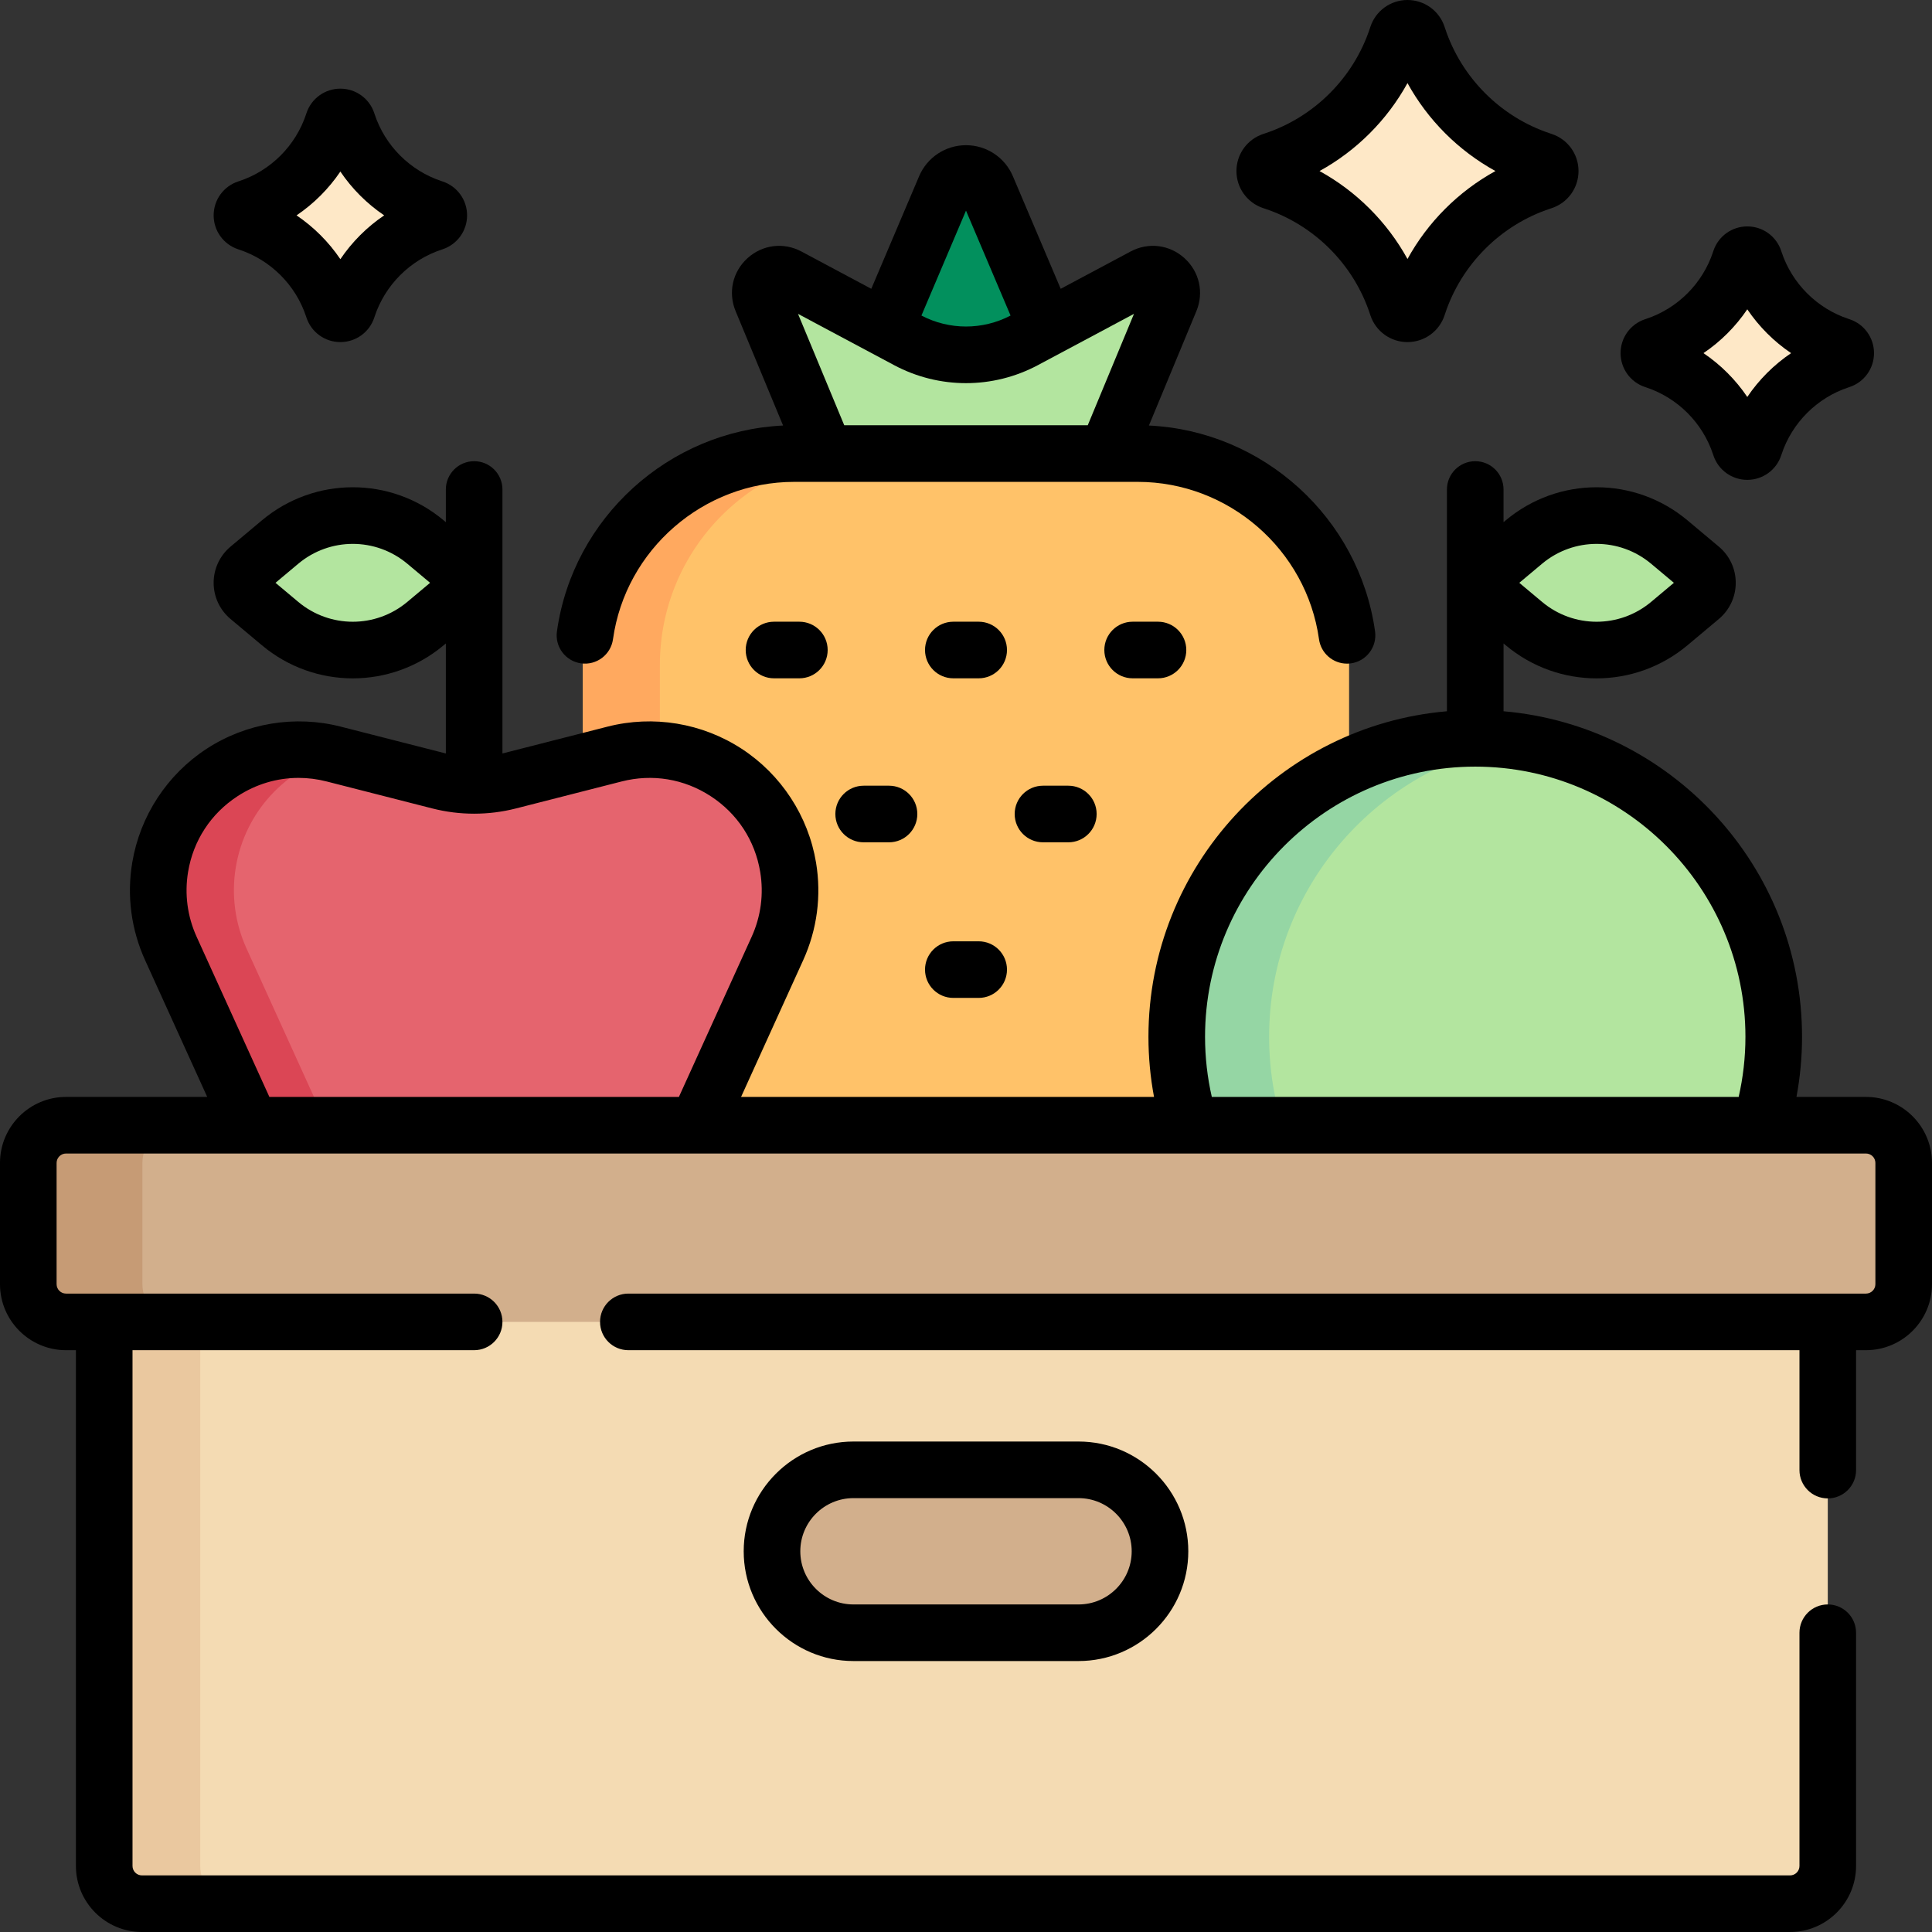 <svg id="Capa_1" enable-background="new 0 0 512 512" height="512" viewBox="0 0 512 512" width="512" xmlns="http://www.w3.org/2000/svg"><rect x="0" y="0" width="512" height="512" fill="#333333" stroke="none"/><g><g><g><path d="m487.531 95.535.25-.082c1.801-.594 1.801-3.142 0-3.736l-.251-.083c-10.655-3.516-19.013-11.877-22.53-22.532-.028-.084-.055-.167-.083-.25-.594-1.801-3.141-1.799-3.736.002l-.083.251c-3.516 10.655-11.874 19.013-22.529 22.529l-.251.083c-1.801.594-1.801 3.142 0 3.736l.251.083c10.655 3.516 19.014 11.877 22.53 22.532.028.084.055.167.083.25.594 1.801 3.141 1.799 3.736-.002l.082-.25c3.517-10.657 11.875-19.015 22.531-22.531z" fill="#fee8c7"/></g><g><path d="m284.053 102.685-22.531-53.05c-2.069-4.873-8.976-4.873-11.045 0l-22.531 53.05z" fill="#02905d"/></g><g><path d="m240.459 90.141-31.61-16.874c-4.142-2.211-8.772 1.99-6.973 6.327l23.923 57.651h60.4l23.923-57.651c1.8-4.337-2.831-8.538-6.973-6.327l-31.61 16.874c-9.71 5.184-21.368 5.184-31.08 0z" fill="#b3e59f"/></g><g><path d="m301.522 332.408h-91.045c-30.928 0-56-25.072-56-56v-100.208c0-30.928 25.072-56 56-56h91.045c30.928 0 56 25.072 56 56v100.208c0 30.928-25.072 56-56 56z" fill="#ffc269"/></g><g><path d="m174.878 276.408v-100.208c0-30.928 25.072-56 56-56h-20.4c-30.928 0-56 25.072-56 56v100.208c0 30.928 25.072 56 56 56h20.4c-30.928 0-56-25.072-56-56z" fill="#ffa95f"/></g><g><path d="m403.846 165.254-12.891-10.803 12.891-10.803c11.148-9.342 27.39-9.342 38.538 0l8.318 6.971c2.385 1.998 2.385 5.666 0 7.665l-8.318 6.971c-11.148 9.341-27.391 9.341-38.538-.001z" fill="#b3e59f"/></g><g><circle cx="390.954" cy="274.768" fill="#b3e59f" r="79.104"/></g><g><path d="m336.33 274.768c0-39.525 28.989-72.274 66.864-78.158-3.99-.62-8.077-.946-12.24-.946-43.688 0-79.104 35.416-79.104 79.104s35.416 79.104 79.104 79.104c4.163 0 8.25-.326 12.24-.946-37.875-5.884-66.864-38.634-66.864-78.158z" fill="#95d6a4"/></g><g><path d="m172.938 324.187 33.091-72.835c3.06-6.736 4.046-14.23 2.833-21.528-3.581-21.538-24.828-35.398-45.983-29.996l-28.004 7.151c-6.05 1.545-12.391 1.545-18.441 0l-28.004-7.151c-21.155-5.402-42.402 8.458-45.983 29.996-1.213 7.298-.227 14.792 2.833 21.528l33.091 72.835c6.046 13.308 19.313 21.852 33.93 21.852h26.709c14.615 0 27.882-8.545 33.928-21.852z" fill="#e5646e"/></g><g><path d="m98.416 324.187-33.091-72.836c-3.06-6.736-4.046-14.23-2.833-21.528 2.467-14.836 13.316-26.026 26.742-29.79l-.805-.206c-21.155-5.402-42.402 8.458-45.983 29.996-1.214 7.298-.227 14.792 2.833 21.528l33.091 72.836c6.046 13.307 19.313 21.852 33.93 21.852h20.046c-14.617 0-27.884-8.545-33.93-21.852z" fill="#db4655"/></g><g><path d="m112.763 165.254 12.891-10.803-12.891-10.803c-11.148-9.342-27.39-9.342-38.538 0l-8.318 6.971c-2.385 1.998-2.385 5.666 0 7.665l8.318 6.971c11.148 9.341 27.39 9.341 38.538-.001z" fill="#b3e59f"/></g><g><g><path d="m474.38 504.5h-436.76c-5.523 0-10-4.477-10-10v-162.092h456.76v162.092c0 5.523-4.477 10-10 10z" fill="#f4dbb3"/></g></g><g><path d="m53.06 494.5v-162.092h-25.44v162.092c0 5.523 4.477 10 10 10h25.44c-5.523 0-10-4.477-10-10z" fill="#eac89f"/></g><g><g><g><path d="m494.5 350.315h-477c-5.523 0-10-4.477-10-10v-32.12c0-5.523 4.477-10 10-10h477c5.523 0 10 4.477 10 10v32.12c0 5.523-4.477 10-10 10z" fill="#d2af8c"/></g></g></g><g><path d="m37.74 340.315v-32.12c0-5.523 4.477-10 10-10h-30.24c-5.523 0-10 4.477-10 10v32.12c0 5.523 4.477 10 10 10h30.24c-5.523 0-10-4.477-10-10z" fill="#c69b75"/></g><g><g><g><path d="m285.824 432.694h-59.647c-11.922 0-21.587-9.665-21.587-21.587 0-11.922 9.665-21.587 21.587-21.587h59.647c11.922 0 21.587 9.665 21.587 21.587 0 11.922-9.665 21.587-21.587 21.587z" fill="#d2af8c"/></g></g></g><g><path d="m114.681 59.026.25-.082c1.801-.594 1.801-3.142 0-3.736l-.251-.083c-10.655-3.516-19.013-11.877-22.53-22.532-.028-.084-.055-.167-.083-.25-.594-1.801-3.141-1.799-3.736.002l-.083.251c-3.515 10.654-11.873 19.012-22.528 22.528l-.251.083c-1.801.594-1.801 3.142 0 3.736l.251.083c10.655 3.516 19.014 11.877 22.53 22.532.028.084.055.167.083.25.594 1.801 3.141 1.799 3.736-.002l.082-.25c3.516-10.655 11.874-19.013 22.53-22.53z" fill="#fee8c7"/></g><g><path d="m408.504 48.158.362-.12c2.612-.862 2.612-4.557 0-5.419l-.364-.12c-15.453-5.1-27.576-17.226-32.676-32.679-.04-.122-.08-.243-.12-.363-.862-2.612-4.556-2.609-5.418.003l-.12.364c-5.1 15.453-17.222 27.575-32.675 32.675l-.364.12c-2.612.862-2.612 4.557 0 5.419l.364.12c15.453 5.1 27.577 17.226 32.676 32.679.04.122.08.243.12.363.862 2.612 4.556 2.609 5.418-.003l.12-.362c5.1-15.454 17.222-27.577 32.677-32.677z" fill="#fee8c7"/></g></g><g><path d="m153.981 175.795c4.099.574 7.893-2.286 8.467-6.388 3.328-23.776 23.976-41.707 48.029-41.707h91.045c24.053 0 44.701 17.93 48.029 41.707.525 3.75 3.737 6.461 7.418 6.461.346 0 .696-.024 1.049-.073 4.102-.574 6.962-4.365 6.388-8.467-4.222-30.165-29.717-53.144-59.93-54.559l12.574-30.301c2.05-4.939.815-10.454-3.145-14.048-3.962-3.594-9.569-4.291-14.287-1.771l-18.521 9.888-12.671-29.835c-2.122-4.995-6.999-8.223-12.426-8.223s-10.304 3.228-12.426 8.223l-12.671 29.835-18.522-9.887c-4.717-2.518-10.326-1.822-14.287 1.771-3.96 3.594-5.195 9.108-3.145 14.048l12.574 30.301c-30.213 1.414-55.708 24.394-59.93 54.558-.574 4.102 2.286 7.893 6.388 8.467zm102.019-119.978 11.809 27.806c-7.413 3.875-16.207 3.875-23.619 0zm-19.073 40.94c.001 0 .001 0 0 0 11.942 6.375 26.202 6.375 38.146 0l25.445-13.583-12.253 29.526h-64.531l-12.252-29.526z"/><path d="m494.5 290.694h-18.419c.966-5.164 1.478-10.486 1.478-15.926 0-45.227-34.849-82.461-79.104-86.276v-17.97l.574.481c6.979 5.849 15.531 8.772 24.086 8.771 8.553 0 17.108-2.924 24.085-8.771l8.318-6.97c2.842-2.382 4.471-5.874 4.471-9.582s-1.63-7.2-4.471-9.58l-8.318-6.971c-13.957-11.696-34.216-11.696-48.172 0l-.574.481v-8.659c0-4.142-3.358-7.5-7.5-7.5s-7.5 3.358-7.5 7.5v58.77c-44.255 3.815-79.104 41.049-79.104 86.276 0 5.44.512 10.762 1.478 15.926h-109.436l16.465-36.241c3.689-8.12 4.866-17.063 3.403-25.861-2.051-12.332-9.232-23.321-19.702-30.151-10.47-6.831-23.422-8.974-35.535-5.88l-27.869 7.116v-69.956c0-4.142-3.358-7.5-7.5-7.5s-7.5 3.358-7.5 7.5v8.659l-.574-.481c-13.957-11.696-34.216-11.696-48.172 0l-8.318 6.971c-2.841 2.381-4.471 5.873-4.471 9.58 0 3.708 1.629 7.2 4.472 9.582l8.317 6.97c6.979 5.848 15.532 8.771 24.086 8.771s17.108-2.924 24.086-8.771l.574-.481v29.156l-27.869-7.116c-12.112-3.094-25.064-.95-35.535 5.881-10.47 6.83-17.651 17.82-19.702 30.152-1.463 8.798-.286 17.74 3.403 25.86l16.465 36.241h-37.416c-9.649 0-17.5 7.851-17.5 17.5v32.121c0 9.649 7.851 17.5 17.5 17.5h2.62v136.684c0 9.649 7.851 17.5 17.5 17.5h436.76c9.649 0 17.5-7.851 17.5-17.5v-61.806c0-4.142-3.358-7.5-7.5-7.5s-7.5 3.358-7.5 7.5v61.806c0 1.378-1.122 2.5-2.5 2.5h-436.76c-1.378 0-2.5-1.122-2.5-2.5v-136.685h90.534c4.142 0 7.5-3.358 7.5-7.5s-3.358-7.5-7.5-7.5h-108.154c-1.378 0-2.5-1.122-2.5-2.5v-32.121c0-1.378 1.122-2.5 2.5-2.5h477c1.378 0 2.5 1.122 2.5 2.5v32.121c0 1.378-1.122 2.5-2.5 2.5h-327.98c-4.142 0-7.5 3.358-7.5 7.5s3.358 7.5 7.5 7.5h310.36v31.777c0 4.142 3.358 7.5 7.5 7.5s7.5-3.358 7.5-7.5v-31.777h2.62c9.649 0 17.5-7.851 17.5-17.5v-32.121c0-9.649-7.851-17.5-17.5-17.5zm-85.837-141.297c8.374-7.018 20.528-7.018 28.903 0l6.031 5.054-6.031 5.054c-8.374 7.018-20.53 7.018-28.903 0l-6.032-5.054zm-300.718 10.108c-8.373 7.018-20.529 7.018-28.903 0l-6.031-5.054 6.032-5.054c8.374-7.018 20.53-7.018 28.903 0l6.032 5.054zm211.405 115.263c0-39.483 32.122-71.604 71.604-71.604s71.604 32.122 71.604 71.604c0 5.473-.624 10.802-1.793 15.926h-139.622c-1.169-5.124-1.793-10.453-1.793-15.926zm-267.243-26.519c-2.453-5.398-3.235-11.345-2.262-17.195 1.383-8.32 6.036-15.44 13.1-20.048 4.92-3.209 10.483-4.857 16.167-4.857 2.479 0 4.98.313 7.461.947l28.004 7.151c7.247 1.851 14.907 1.852 22.152 0l28.004-7.151c8.172-2.085 16.564-.698 23.629 3.911 7.064 4.608 11.717 11.729 13.101 20.049.973 5.85.19 11.796-2.263 17.195l-19.284 42.445h-108.525z"/><path d="m205.12 164.76c-4.142 0-7.5 3.358-7.5 7.5s3.358 7.5 7.5 7.5h6.72c4.142 0 7.5-3.358 7.5-7.5s-3.358-7.5-7.5-7.5z"/><path d="m259.36 164.76h-6.72c-4.142 0-7.5 3.358-7.5 7.5s3.358 7.5 7.5 7.5h6.72c4.142 0 7.5-3.358 7.5-7.5s-3.358-7.5-7.5-7.5z"/><path d="m300.16 164.76c-4.142 0-7.5 3.358-7.5 7.5s3.358 7.5 7.5 7.5h6.72c4.142 0 7.5-3.358 7.5-7.5s-3.358-7.5-7.5-7.5z"/><path d="m259.36 249.457h-6.72c-4.142 0-7.5 3.358-7.5 7.5s3.358 7.5 7.5 7.5h6.72c4.142 0 7.5-3.358 7.5-7.5s-3.358-7.5-7.5-7.5z"/><path d="m228.88 208.22c-4.142 0-7.5 3.358-7.5 7.5s3.358 7.5 7.5 7.5h6.72c4.142 0 7.5-3.358 7.5-7.5s-3.358-7.5-7.5-7.5z"/><path d="m276.4 208.22c-4.142 0-7.5 3.358-7.5 7.5s3.358 7.5 7.5 7.5h6.72c4.142 0 7.5-3.358 7.5-7.5s-3.358-7.5-7.5-7.5z"/><path d="m226.176 382.02c-16.039 0-29.087 13.048-29.087 29.087s13.048 29.087 29.087 29.087h59.647c16.039 0 29.087-13.048 29.087-29.087s-13.048-29.087-29.087-29.087zm73.735 29.087c0 7.768-6.319 14.087-14.087 14.087h-59.647c-7.768 0-14.087-6.319-14.087-14.087s6.319-14.087 14.087-14.087h59.647c7.767 0 14.087 6.319 14.087 14.087z"/><path d="m435.973 102.576.247.081c8.36 2.759 14.999 9.398 17.761 17.769l.08.242c1.284 3.887 4.896 6.499 8.99 6.499s7.708-2.613 8.99-6.5l.083-.251c2.759-8.36 9.398-14.999 17.758-17.758h.001l.249-.083c3.888-1.283 6.5-4.896 6.5-8.99s-2.612-7.708-6.496-8.989l-.255-.084c-8.36-2.759-14.999-9.398-17.761-17.769l-.079-.24c-1.283-3.888-4.895-6.5-8.989-6.5-4.095 0-7.708 2.613-8.994 6.509l-.08.243c-2.759 8.36-9.397 14.999-17.762 17.759l-.246.081c-3.889 1.283-6.501 4.896-6.501 8.991s2.612 7.706 6.504 8.99zm27.076-20.604c3.09 4.573 7.04 8.523 11.612 11.612-4.572 3.09-8.522 7.04-11.611 11.612-3.09-4.572-7.04-8.522-11.612-11.612 4.572-3.09 8.521-7.039 11.611-11.612z"/><path d="m63.126 66.069.243.08c8.36 2.759 14.999 9.398 17.749 17.731l.092.278c1.283 3.888 4.895 6.5 8.989 6.5 4.095 0 7.708-2.613 8.989-6.497l.084-.254c2.758-8.358 9.393-14.995 17.75-17.756l.261-.085c3.888-1.284 6.499-4.897 6.499-8.991s-2.613-7.706-6.496-8.987l-.255-.084c-8.36-2.759-14.999-9.398-17.749-17.731l-.092-.279c-1.283-3.888-4.895-6.5-8.988-6.5-4.095 0-7.708 2.613-8.99 6.497l-.084.255c-2.759 8.36-9.397 14.999-17.762 17.759l-.246.082c-3.888 1.283-6.5 4.895-6.5 8.989-.002 4.092 2.609 7.706 6.506 8.993zm27.074-20.605c3.09 4.572 7.04 8.522 11.611 11.611-4.572 3.09-8.522 7.04-11.611 11.611-3.09-4.572-7.039-8.521-11.612-11.611 4.573-3.089 8.523-7.039 11.612-11.611z"/><path d="m334.78 55.161.362.12c13.137 4.335 23.569 14.768 27.9 27.894l.124.375c1.403 4.251 5.353 7.108 9.83 7.108 4.478 0 8.43-2.858 9.833-7.109l.12-.363c4.336-13.138 14.768-23.57 27.906-27.906h.001l.362-.119c4.251-1.404 7.108-5.355 7.107-9.833s-2.857-8.428-7.11-9.831l-.362-.12c-13.137-4.335-23.568-14.768-27.911-27.929l-.113-.341c-1.403-4.251-5.353-7.107-9.829-7.107-4.478 0-8.429 2.857-9.833 7.109l-.121.365c-4.335 13.136-14.766 23.567-27.901 27.903l-.366.121c-4.251 1.403-7.108 5.354-7.109 9.831s2.856 8.428 7.11 9.832zm38.218-33.14c5.394 9.801 13.507 17.915 23.308 23.308-9.8 5.394-17.915 13.508-23.308 23.308-5.393-9.8-13.509-17.915-23.308-23.308 9.8-5.393 17.915-13.508 23.308-23.308z"/></g></g></svg>